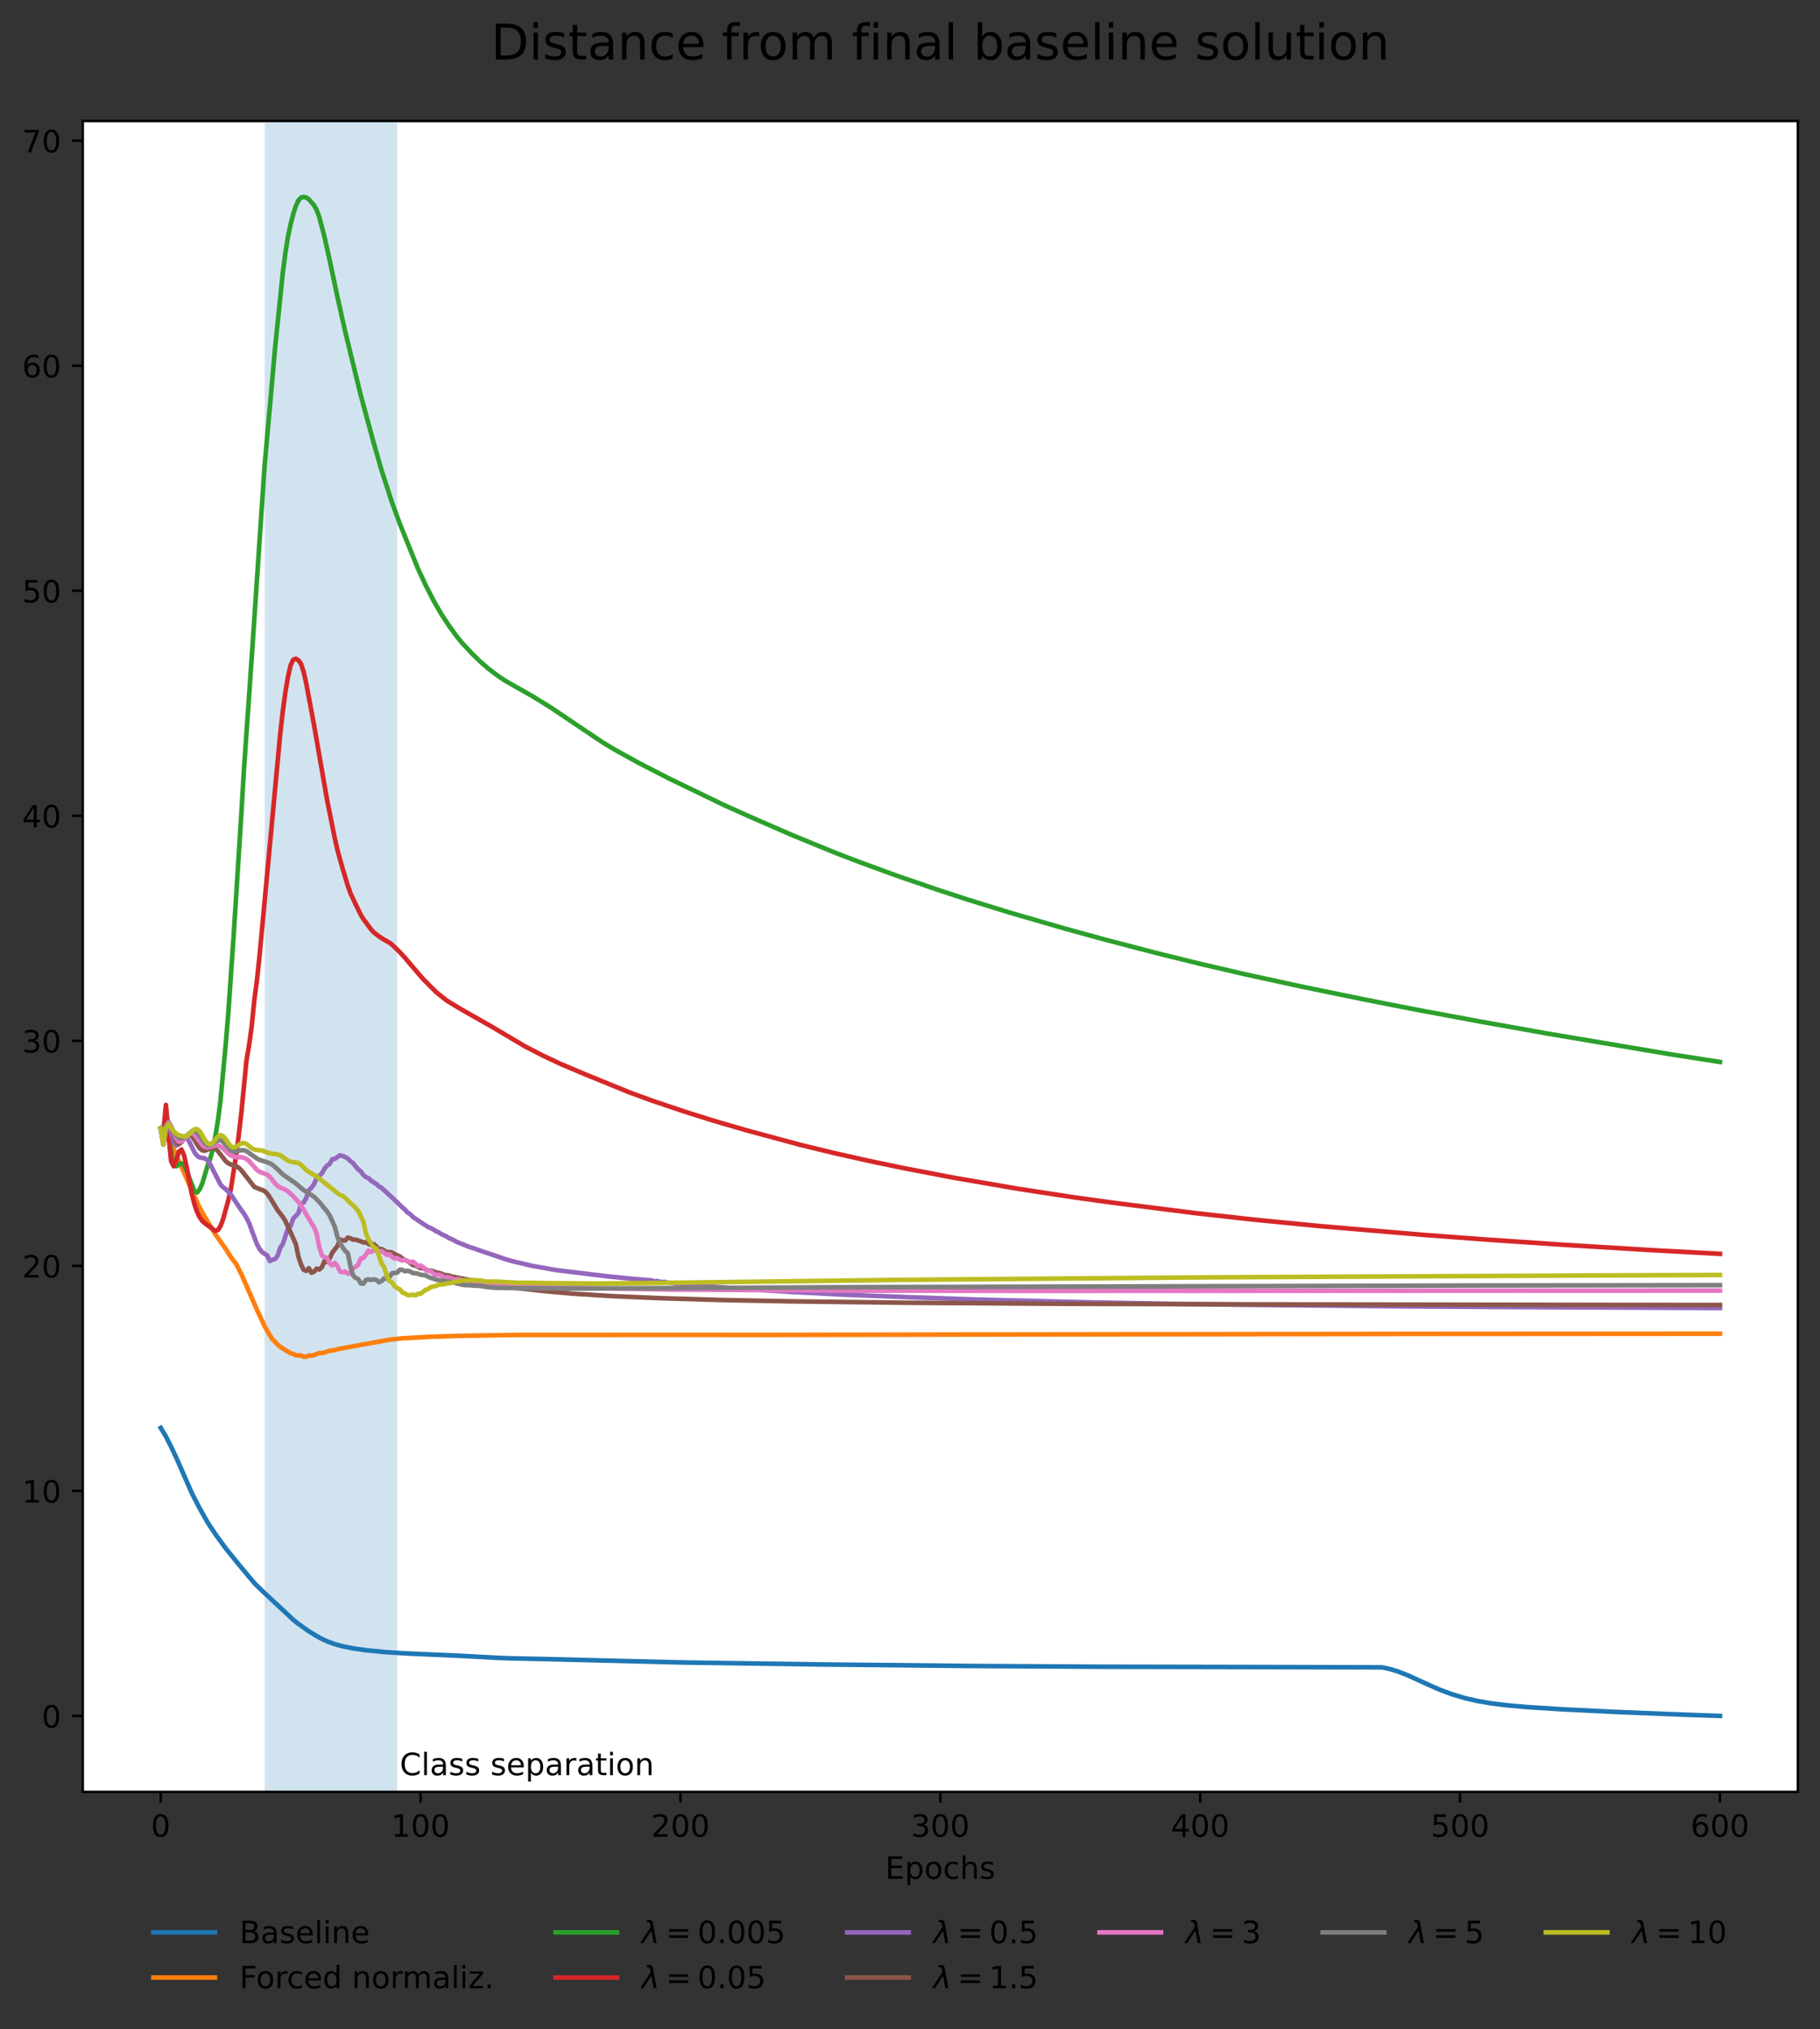 <?xml version="1.0" encoding="utf-8" standalone="no"?>
<!DOCTYPE svg PUBLIC "-//W3C//DTD SVG 1.1//EN"
  "http://www.w3.org/Graphics/SVG/1.1/DTD/svg11.dtd">
<!-- Created with matplotlib (https://matplotlib.org/) -->
<svg height="660.13pt" version="1.1" viewBox="0 0 592.125 660.13" width="592.125pt" xmlns="http://www.w3.org/2000/svg" xmlns:xlink="http://www.w3.org/1999/xlink">
 <rect x="0" y="0" width="592.125" height="660.13" fill="#333333" stroke="none"/>
 <defs>
  <style type="text/css">*{stroke-linecap:butt;stroke-linejoin:round;}</style>
 </defs>
 <g id="figure_1">
  <g id="patch_1">
   <path d="M 0 660.13 
L 592.125 660.13 
L 592.125 0 
L 0 0 
z
" style="fill:none;"/>
  </g>
  <g id="axes_1">
   <g id="patch_2">
    <path d="M 26.925 582.957 
L 584.925 582.957 
L 584.925 39.358 
L 26.925 39.358 
z
" style="fill:#ffffff;"/>
   </g>
   <g id="patch_3">
    <path clip-path="url(#pfded35cd4b)" d="M 86.107 582.957 
L 129.225 582.957 
L 129.225 39.358 
L 86.107 39.358 
z
" style="fill:#1f77b4;opacity:0.2;"/>
   </g>
   <g id="matplotlib.axis_1">
    <g id="xtick_1">
     <g id="line2d_1">
      <defs>
       <path d="M 0 0 
L 0 3.5 
" id="m7db6ad11e4" style="stroke:#000000;stroke-width:0.8;"/>
      </defs>
      <g>
       <use style="stroke:#000000;stroke-width:0.8;" x="52.289" xlink:href="#m7db6ad11e4" y="582.957"/>
      </g>
     </g>
     <g id="text_1">
      <!-- 0 -->
      <g transform="translate(49.107 597.556)scale(0.1 -0.1)">
       <defs>
        <path d="M 31.781 66.406 
Q 24.172 66.406 20.328 58.906 
Q 16.5 51.422 16.5 36.375 
Q 16.5 21.391 20.328 13.891 
Q 24.172 6.391 31.781 6.391 
Q 39.453 6.391 43.281 13.891 
Q 47.125 21.391 47.125 36.375 
Q 47.125 51.422 43.281 58.906 
Q 39.453 66.406 31.781 66.406 
z
M 31.781 74.219 
Q 44.047 74.219 50.516 64.516 
Q 56.984 54.828 56.984 36.375 
Q 56.984 17.969 50.516 8.266 
Q 44.047 -1.422 31.781 -1.422 
Q 19.531 -1.422 13.062 8.266 
Q 6.594 17.969 6.594 36.375 
Q 6.594 54.828 13.062 64.516 
Q 19.531 74.219 31.781 74.219 
z
" id="DejaVuSans-48"/>
       </defs>
       <use xlink:href="#DejaVuSans-48"/>
      </g>
     </g>
    </g>
    <g id="xtick_2">
     <g id="line2d_2">
      <g>
       <use style="stroke:#000000;stroke-width:0.8;" x="136.834" xlink:href="#m7db6ad11e4" y="582.957"/>
      </g>
     </g>
     <g id="text_2">
      <!-- 100 -->
      <g transform="translate(127.29 597.556)scale(0.1 -0.1)">
       <defs>
        <path d="M 12.406 8.297 
L 28.516 8.297 
L 28.516 63.922 
L 10.984 60.406 
L 10.984 69.391 
L 28.422 72.906 
L 38.281 72.906 
L 38.281 8.297 
L 54.391 8.297 
L 54.391 0 
L 12.406 0 
z
" id="DejaVuSans-49"/>
       </defs>
       <use xlink:href="#DejaVuSans-49"/>
       <use x="63.623" xlink:href="#DejaVuSans-48"/>
       <use x="127.246" xlink:href="#DejaVuSans-48"/>
      </g>
     </g>
    </g>
    <g id="xtick_3">
     <g id="line2d_3">
      <g>
       <use style="stroke:#000000;stroke-width:0.8;" x="221.38" xlink:href="#m7db6ad11e4" y="582.957"/>
      </g>
     </g>
     <g id="text_3">
      <!-- 200 -->
      <g transform="translate(211.836 597.556)scale(0.1 -0.1)">
       <defs>
        <path d="M 19.188 8.297 
L 53.609 8.297 
L 53.609 0 
L 7.328 0 
L 7.328 8.297 
Q 12.938 14.109 22.625 23.891 
Q 32.328 33.688 34.812 36.531 
Q 39.547 41.844 41.422 45.531 
Q 43.312 49.219 43.312 52.781 
Q 43.312 58.594 39.234 62.25 
Q 35.156 65.922 28.609 65.922 
Q 23.969 65.922 18.812 64.312 
Q 13.672 62.703 7.812 59.422 
L 7.812 69.391 
Q 13.766 71.781 18.938 73 
Q 24.125 74.219 28.422 74.219 
Q 39.75 74.219 46.484 68.547 
Q 53.219 62.891 53.219 53.422 
Q 53.219 48.922 51.531 44.891 
Q 49.859 40.875 45.406 35.406 
Q 44.188 33.984 37.641 27.219 
Q 31.109 20.453 19.188 8.297 
z
" id="DejaVuSans-50"/>
       </defs>
       <use xlink:href="#DejaVuSans-50"/>
       <use x="63.623" xlink:href="#DejaVuSans-48"/>
       <use x="127.246" xlink:href="#DejaVuSans-48"/>
      </g>
     </g>
    </g>
    <g id="xtick_4">
     <g id="line2d_4">
      <g>
       <use style="stroke:#000000;stroke-width:0.8;" x="305.925" xlink:href="#m7db6ad11e4" y="582.957"/>
      </g>
     </g>
     <g id="text_4">
      <!-- 300 -->
      <g transform="translate(296.381 597.556)scale(0.1 -0.1)">
       <defs>
        <path d="M 40.578 39.312 
Q 47.656 37.797 51.625 33 
Q 55.609 28.219 55.609 21.188 
Q 55.609 10.406 48.188 4.484 
Q 40.766 -1.422 27.094 -1.422 
Q 22.516 -1.422 17.656 -0.516 
Q 12.797 0.391 7.625 2.203 
L 7.625 11.719 
Q 11.719 9.328 16.594 8.109 
Q 21.484 6.891 26.812 6.891 
Q 36.078 6.891 40.938 10.547 
Q 45.797 14.203 45.797 21.188 
Q 45.797 27.641 41.281 31.266 
Q 36.766 34.906 28.719 34.906 
L 20.219 34.906 
L 20.219 43.016 
L 29.109 43.016 
Q 36.375 43.016 40.234 45.922 
Q 44.094 48.828 44.094 54.297 
Q 44.094 59.906 40.109 62.906 
Q 36.141 65.922 28.719 65.922 
Q 24.656 65.922 20.016 65.031 
Q 15.375 64.156 9.812 62.312 
L 9.812 71.094 
Q 15.438 72.656 20.344 73.438 
Q 25.25 74.219 29.594 74.219 
Q 40.828 74.219 47.359 69.109 
Q 53.906 64.016 53.906 55.328 
Q 53.906 49.266 50.438 45.094 
Q 46.969 40.922 40.578 39.312 
z
" id="DejaVuSans-51"/>
       </defs>
       <use xlink:href="#DejaVuSans-51"/>
       <use x="63.623" xlink:href="#DejaVuSans-48"/>
       <use x="127.246" xlink:href="#DejaVuSans-48"/>
      </g>
     </g>
    </g>
    <g id="xtick_5">
     <g id="line2d_5">
      <g>
       <use style="stroke:#000000;stroke-width:0.8;" x="390.47" xlink:href="#m7db6ad11e4" y="582.957"/>
      </g>
     </g>
     <g id="text_5">
      <!-- 400 -->
      <g transform="translate(380.927 597.556)scale(0.1 -0.1)">
       <defs>
        <path d="M 37.797 64.312 
L 12.891 25.391 
L 37.797 25.391 
z
M 35.203 72.906 
L 47.609 72.906 
L 47.609 25.391 
L 58.016 25.391 
L 58.016 17.188 
L 47.609 17.188 
L 47.609 0 
L 37.797 0 
L 37.797 17.188 
L 4.891 17.188 
L 4.891 26.703 
z
" id="DejaVuSans-52"/>
       </defs>
       <use xlink:href="#DejaVuSans-52"/>
       <use x="63.623" xlink:href="#DejaVuSans-48"/>
       <use x="127.246" xlink:href="#DejaVuSans-48"/>
      </g>
     </g>
    </g>
    <g id="xtick_6">
     <g id="line2d_6">
      <g>
       <use style="stroke:#000000;stroke-width:0.8;" x="475.016" xlink:href="#m7db6ad11e4" y="582.957"/>
      </g>
     </g>
     <g id="text_6">
      <!-- 500 -->
      <g transform="translate(465.472 597.556)scale(0.1 -0.1)">
       <defs>
        <path d="M 10.797 72.906 
L 49.516 72.906 
L 49.516 64.594 
L 19.828 64.594 
L 19.828 46.734 
Q 21.969 47.469 24.109 47.828 
Q 26.266 48.188 28.422 48.188 
Q 40.625 48.188 47.75 41.5 
Q 54.891 34.812 54.891 23.391 
Q 54.891 11.625 47.562 5.094 
Q 40.234 -1.422 26.906 -1.422 
Q 22.312 -1.422 17.547 -0.641 
Q 12.797 0.141 7.719 1.703 
L 7.719 11.625 
Q 12.109 9.234 16.797 8.062 
Q 21.484 6.891 26.703 6.891 
Q 35.156 6.891 40.078 11.328 
Q 45.016 15.766 45.016 23.391 
Q 45.016 31 40.078 35.438 
Q 35.156 39.891 26.703 39.891 
Q 22.75 39.891 18.812 39.016 
Q 14.891 38.141 10.797 36.281 
z
" id="DejaVuSans-53"/>
       </defs>
       <use xlink:href="#DejaVuSans-53"/>
       <use x="63.623" xlink:href="#DejaVuSans-48"/>
       <use x="127.246" xlink:href="#DejaVuSans-48"/>
      </g>
     </g>
    </g>
    <g id="xtick_7">
     <g id="line2d_7">
      <g>
       <use style="stroke:#000000;stroke-width:0.8;" x="559.561" xlink:href="#m7db6ad11e4" y="582.957"/>
      </g>
     </g>
     <g id="text_7">
      <!-- 600 -->
      <g transform="translate(550.018 597.556)scale(0.1 -0.1)">
       <defs>
        <path d="M 33.016 40.375 
Q 26.375 40.375 22.484 35.828 
Q 18.609 31.297 18.609 23.391 
Q 18.609 15.531 22.484 10.953 
Q 26.375 6.391 33.016 6.391 
Q 39.656 6.391 43.531 10.953 
Q 47.406 15.531 47.406 23.391 
Q 47.406 31.297 43.531 35.828 
Q 39.656 40.375 33.016 40.375 
z
M 52.594 71.297 
L 52.594 62.312 
Q 48.875 64.062 45.094 64.984 
Q 41.312 65.922 37.594 65.922 
Q 27.828 65.922 22.672 59.328 
Q 17.531 52.734 16.797 39.406 
Q 19.672 43.656 24.016 45.922 
Q 28.375 48.188 33.594 48.188 
Q 44.578 48.188 50.953 41.516 
Q 57.328 34.859 57.328 23.391 
Q 57.328 12.156 50.688 5.359 
Q 44.047 -1.422 33.016 -1.422 
Q 20.359 -1.422 13.672 8.266 
Q 6.984 17.969 6.984 36.375 
Q 6.984 53.656 15.188 63.938 
Q 23.391 74.219 37.203 74.219 
Q 40.922 74.219 44.703 73.484 
Q 48.484 72.75 52.594 71.297 
z
" id="DejaVuSans-54"/>
       </defs>
       <use xlink:href="#DejaVuSans-54"/>
       <use x="63.623" xlink:href="#DejaVuSans-48"/>
       <use x="127.246" xlink:href="#DejaVuSans-48"/>
      </g>
     </g>
    </g>
    <g id="text_8">
     <!-- Epochs -->
     <g transform="translate(288.009 611.234)scale(0.1 -0.1)">
      <defs>
       <path d="M 9.812 72.906 
L 55.906 72.906 
L 55.906 64.594 
L 19.672 64.594 
L 19.672 43.016 
L 54.391 43.016 
L 54.391 34.719 
L 19.672 34.719 
L 19.672 8.297 
L 56.781 8.297 
L 56.781 0 
L 9.812 0 
z
" id="DejaVuSans-69"/>
       <path d="M 18.109 8.203 
L 18.109 -20.797 
L 9.078 -20.797 
L 9.078 54.688 
L 18.109 54.688 
L 18.109 46.391 
Q 20.953 51.266 25.266 53.625 
Q 29.594 56 35.594 56 
Q 45.562 56 51.781 48.094 
Q 58.016 40.188 58.016 27.297 
Q 58.016 14.406 51.781 6.484 
Q 45.562 -1.422 35.594 -1.422 
Q 29.594 -1.422 25.266 0.953 
Q 20.953 3.328 18.109 8.203 
z
M 48.688 27.297 
Q 48.688 37.203 44.609 42.844 
Q 40.531 48.484 33.406 48.484 
Q 26.266 48.484 22.188 42.844 
Q 18.109 37.203 18.109 27.297 
Q 18.109 17.391 22.188 11.75 
Q 26.266 6.109 33.406 6.109 
Q 40.531 6.109 44.609 11.75 
Q 48.688 17.391 48.688 27.297 
z
" id="DejaVuSans-112"/>
       <path d="M 30.609 48.391 
Q 23.391 48.391 19.188 42.75 
Q 14.984 37.109 14.984 27.297 
Q 14.984 17.484 19.156 11.844 
Q 23.344 6.203 30.609 6.203 
Q 37.797 6.203 41.984 11.859 
Q 46.188 17.531 46.188 27.297 
Q 46.188 37.016 41.984 42.703 
Q 37.797 48.391 30.609 48.391 
z
M 30.609 56 
Q 42.328 56 49.016 48.375 
Q 55.719 40.766 55.719 27.297 
Q 55.719 13.875 49.016 6.219 
Q 42.328 -1.422 30.609 -1.422 
Q 18.844 -1.422 12.172 6.219 
Q 5.516 13.875 5.516 27.297 
Q 5.516 40.766 12.172 48.375 
Q 18.844 56 30.609 56 
z
" id="DejaVuSans-111"/>
       <path d="M 48.781 52.594 
L 48.781 44.188 
Q 44.969 46.297 41.141 47.344 
Q 37.312 48.391 33.406 48.391 
Q 24.656 48.391 19.812 42.844 
Q 14.984 37.312 14.984 27.297 
Q 14.984 17.281 19.812 11.734 
Q 24.656 6.203 33.406 6.203 
Q 37.312 6.203 41.141 7.25 
Q 44.969 8.297 48.781 10.406 
L 48.781 2.094 
Q 45.016 0.344 40.984 -0.531 
Q 36.969 -1.422 32.422 -1.422 
Q 20.062 -1.422 12.781 6.344 
Q 5.516 14.109 5.516 27.297 
Q 5.516 40.672 12.859 48.328 
Q 20.219 56 33.016 56 
Q 37.156 56 41.109 55.141 
Q 45.062 54.297 48.781 52.594 
z
" id="DejaVuSans-99"/>
       <path d="M 54.891 33.016 
L 54.891 0 
L 45.906 0 
L 45.906 32.719 
Q 45.906 40.484 42.875 44.328 
Q 39.844 48.188 33.797 48.188 
Q 26.516 48.188 22.312 43.547 
Q 18.109 38.922 18.109 30.906 
L 18.109 0 
L 9.078 0 
L 9.078 75.984 
L 18.109 75.984 
L 18.109 46.188 
Q 21.344 51.125 25.703 53.562 
Q 30.078 56 35.797 56 
Q 45.219 56 50.047 50.172 
Q 54.891 44.344 54.891 33.016 
z
" id="DejaVuSans-104"/>
       <path d="M 44.281 53.078 
L 44.281 44.578 
Q 40.484 46.531 36.375 47.5 
Q 32.281 48.484 27.875 48.484 
Q 21.188 48.484 17.844 46.438 
Q 14.5 44.391 14.5 40.281 
Q 14.5 37.156 16.891 35.375 
Q 19.281 33.594 26.516 31.984 
L 29.594 31.297 
Q 39.156 29.25 43.188 25.516 
Q 47.219 21.781 47.219 15.094 
Q 47.219 7.469 41.188 3.016 
Q 35.156 -1.422 24.609 -1.422 
Q 20.219 -1.422 15.453 -0.562 
Q 10.688 0.297 5.422 2 
L 5.422 11.281 
Q 10.406 8.688 15.234 7.391 
Q 20.062 6.109 24.812 6.109 
Q 31.156 6.109 34.562 8.281 
Q 37.984 10.453 37.984 14.406 
Q 37.984 18.062 35.516 20.016 
Q 33.062 21.969 24.703 23.781 
L 21.578 24.516 
Q 13.234 26.266 9.516 29.906 
Q 5.812 33.547 5.812 39.891 
Q 5.812 47.609 11.281 51.797 
Q 16.75 56 26.812 56 
Q 31.781 56 36.172 55.266 
Q 40.578 54.547 44.281 53.078 
z
" id="DejaVuSans-115"/>
      </defs>
      <use xlink:href="#DejaVuSans-69"/>
      <use x="63.184" xlink:href="#DejaVuSans-112"/>
      <use x="126.66" xlink:href="#DejaVuSans-111"/>
      <use x="187.842" xlink:href="#DejaVuSans-99"/>
      <use x="242.822" xlink:href="#DejaVuSans-104"/>
      <use x="306.201" xlink:href="#DejaVuSans-115"/>
     </g>
    </g>
   </g>
   <g id="matplotlib.axis_2">
    <g id="ytick_1">
     <g id="line2d_8">
      <defs>
       <path d="M 0 0 
L -3.5 0 
" id="mf7b0548a69" style="stroke:#000000;stroke-width:0.8;"/>
      </defs>
      <g>
       <use style="stroke:#000000;stroke-width:0.8;" x="26.925" xlink:href="#mf7b0548a69" y="558.248"/>
      </g>
     </g>
     <g id="text_9">
      <!-- 0 -->
      <g transform="translate(13.562 562.048)scale(0.1 -0.1)">
       <use xlink:href="#DejaVuSans-48"/>
      </g>
     </g>
    </g>
    <g id="ytick_2">
     <g id="line2d_9">
      <g>
       <use style="stroke:#000000;stroke-width:0.8;" x="26.925" xlink:href="#mf7b0548a69" y="485.036"/>
      </g>
     </g>
     <g id="text_10">
      <!-- 10 -->
      <g transform="translate(7.2 488.835)scale(0.1 -0.1)">
       <use xlink:href="#DejaVuSans-49"/>
       <use x="63.623" xlink:href="#DejaVuSans-48"/>
      </g>
     </g>
    </g>
    <g id="ytick_3">
     <g id="line2d_10">
      <g>
       <use style="stroke:#000000;stroke-width:0.8;" x="26.925" xlink:href="#mf7b0548a69" y="411.823"/>
      </g>
     </g>
     <g id="text_11">
      <!-- 20 -->
      <g transform="translate(7.2 415.622)scale(0.1 -0.1)">
       <use xlink:href="#DejaVuSans-50"/>
       <use x="63.623" xlink:href="#DejaVuSans-48"/>
      </g>
     </g>
    </g>
    <g id="ytick_4">
     <g id="line2d_11">
      <g>
       <use style="stroke:#000000;stroke-width:0.8;" x="26.925" xlink:href="#mf7b0548a69" y="338.61"/>
      </g>
     </g>
     <g id="text_12">
      <!-- 30 -->
      <g transform="translate(7.2 342.409)scale(0.1 -0.1)">
       <use xlink:href="#DejaVuSans-51"/>
       <use x="63.623" xlink:href="#DejaVuSans-48"/>
      </g>
     </g>
    </g>
    <g id="ytick_5">
     <g id="line2d_12">
      <g>
       <use style="stroke:#000000;stroke-width:0.8;" x="26.925" xlink:href="#mf7b0548a69" y="265.397"/>
      </g>
     </g>
     <g id="text_13">
      <!-- 40 -->
      <g transform="translate(7.2 269.196)scale(0.1 -0.1)">
       <use xlink:href="#DejaVuSans-52"/>
       <use x="63.623" xlink:href="#DejaVuSans-48"/>
      </g>
     </g>
    </g>
    <g id="ytick_6">
     <g id="line2d_13">
      <g>
       <use style="stroke:#000000;stroke-width:0.8;" x="26.925" xlink:href="#mf7b0548a69" y="192.184"/>
      </g>
     </g>
     <g id="text_14">
      <!-- 50 -->
      <g transform="translate(7.2 195.984)scale(0.1 -0.1)">
       <use xlink:href="#DejaVuSans-53"/>
       <use x="63.623" xlink:href="#DejaVuSans-48"/>
      </g>
     </g>
    </g>
    <g id="ytick_7">
     <g id="line2d_14">
      <g>
       <use style="stroke:#000000;stroke-width:0.8;" x="26.925" xlink:href="#mf7b0548a69" y="118.972"/>
      </g>
     </g>
     <g id="text_15">
      <!-- 60 -->
      <g transform="translate(7.2 122.771)scale(0.1 -0.1)">
       <use xlink:href="#DejaVuSans-54"/>
       <use x="63.623" xlink:href="#DejaVuSans-48"/>
      </g>
     </g>
    </g>
    <g id="ytick_8">
     <g id="line2d_15">
      <g>
       <use style="stroke:#000000;stroke-width:0.8;" x="26.925" xlink:href="#mf7b0548a69" y="45.759"/>
      </g>
     </g>
     <g id="text_16">
      <!-- 70 -->
      <g transform="translate(7.2 49.558)scale(0.1 -0.1)">
       <defs>
        <path d="M 8.203 72.906 
L 55.078 72.906 
L 55.078 68.703 
L 28.609 0 
L 18.312 0 
L 43.219 64.594 
L 8.203 64.594 
z
" id="DejaVuSans-55"/>
       </defs>
       <use xlink:href="#DejaVuSans-55"/>
       <use x="63.623" xlink:href="#DejaVuSans-48"/>
      </g>
     </g>
    </g>
   </g>
   <g id="line2d_16">
    <path clip-path="url(#pfded35cd4b)" d="M 52.289 464.53 
L 53.98 467.328 
L 55.67 470.688 
L 57.361 474.258 
L 62.434 485.815 
L 64.97 490.735 
L 67.507 495.23 
L 70.043 499.066 
L 73.425 503.712 
L 77.652 508.932 
L 82.725 515.01 
L 85.261 517.518 
L 92.87 524.58 
L 95.407 526.98 
L 97.098 528.318 
L 100.48 530.708 
L 103.861 532.753 
L 106.398 533.961 
L 108.934 534.894 
L 111.47 535.597 
L 114.852 536.267 
L 119.08 536.873 
L 124.998 537.457 
L 131.761 537.899 
L 149.516 538.678 
L 162.198 539.364 
L 166.425 539.516 
L 177.416 539.751 
L 222.225 540.861 
L 267.034 541.5 
L 315.225 541.993 
L 358.343 542.244 
L 407.38 542.338 
L 449.652 542.442 
L 452.189 542.985 
L 454.725 543.755 
L 458.107 545.073 
L 463.18 547.398 
L 468.252 549.656 
L 472.48 551.227 
L 476.707 552.48 
L 480.934 553.434 
L 485.161 554.149 
L 490.234 554.784 
L 496.998 555.381 
L 507.989 556.083 
L 526.589 556.994 
L 549.416 557.901 
L 559.561 558.248 
L 559.561 558.248 
" style="fill:none;stroke:#1f77b4;stroke-linecap:square;stroke-width:1.5;"/>
   </g>
   <g id="line2d_17">
    <path clip-path="url(#pfded35cd4b)" d="M 52.289 367.104 
L 53.98 369.048 
L 56.516 373.865 
L 58.207 377.751 
L 62.434 387.329 
L 64.125 391.117 
L 64.97 392.99 
L 66.661 395.932 
L 69.198 400.152 
L 70.043 401.538 
L 73.425 406.311 
L 75.116 408.987 
L 76.807 411.18 
L 78.498 414.468 
L 81.88 422.172 
L 83.57 426.06 
L 85.261 429.62 
L 86.107 431.495 
L 87.798 434.407 
L 88.643 435.695 
L 90.334 437.421 
L 91.18 438.188 
L 94.561 440.251 
L 95.407 440.471 
L 96.252 440.934 
L 97.943 440.977 
L 98.789 441.391 
L 99.634 441.38 
L 100.48 440.986 
L 101.325 441.054 
L 102.17 440.85 
L 103.861 440.166 
L 104.707 440.208 
L 105.552 440.016 
L 107.243 439.442 
L 108.934 439.24 
L 109.78 438.963 
L 111.47 438.623 
L 114.007 438.157 
L 126.689 435.856 
L 130.916 435.376 
L 132.607 435.316 
L 140.216 434.889 
L 145.289 434.74 
L 150.361 434.578 
L 168.961 434.3 
L 221.38 434.28 
L 249.28 434.296 
L 322.834 434.159 
L 461.489 433.962 
L 559.561 433.899 
L 559.561 433.899 
" style="fill:none;stroke:#ff7f0e;stroke-linecap:square;stroke-width:1.5;"/>
   </g>
   <g id="line2d_18">
    <path clip-path="url(#pfded35cd4b)" d="M 52.289 367.104 
L 53.134 368.51 
L 53.98 360.611 
L 55.67 375.09 
L 56.516 378.598 
L 57.361 379.407 
L 58.207 378.848 
L 59.052 378.463 
L 59.898 379.165 
L 60.743 381.021 
L 63.28 387.572 
L 64.125 387.95 
L 64.97 386.919 
L 65.816 385.018 
L 67.507 379.34 
L 68.352 377.049 
L 69.198 374.053 
L 70.043 369.771 
L 70.889 364.645 
L 71.734 358.069 
L 73.425 339.989 
L 74.27 329.665 
L 75.961 305.207 
L 78.498 265.139 
L 79.343 250.747 
L 81.88 214.134 
L 86.107 151.242 
L 87.798 132.335 
L 89.489 113.231 
L 92.025 88.565 
L 92.87 82.106 
L 93.716 76.909 
L 94.561 72.893 
L 95.407 69.64 
L 96.252 67.013 
L 97.098 65.205 
L 97.943 64.265 
L 98.789 64.067 
L 99.634 64.25 
L 100.48 64.828 
L 102.17 66.784 
L 103.016 68.313 
L 103.861 70.579 
L 105.552 77.005 
L 107.243 84.58 
L 109.78 96.562 
L 112.316 107.922 
L 117.389 128.683 
L 121.616 144.212 
L 124.152 153.064 
L 127.534 163.453 
L 130.07 170.381 
L 135.989 185.02 
L 138.525 190.466 
L 141.061 195.394 
L 143.598 199.827 
L 146.134 203.64 
L 148.67 207.126 
L 150.361 209.208 
L 153.743 212.807 
L 156.28 215.273 
L 158.816 217.47 
L 162.198 220.043 
L 164.734 221.688 
L 173.189 226.469 
L 179.107 230.129 
L 196.016 241.494 
L 200.243 244.028 
L 207.852 248.227 
L 217.998 253.433 
L 235.752 262.009 
L 244.207 265.8 
L 257.734 271.691 
L 272.107 277.581 
L 279.716 280.491 
L 291.552 284.821 
L 305.08 289.481 
L 315.225 292.791 
L 328.752 296.967 
L 346.507 302.115 
L 359.189 305.6 
L 376.098 310.02 
L 390.47 313.565 
L 404.843 316.913 
L 423.443 320.959 
L 443.734 325.139 
L 460.643 328.446 
L 481.78 332.385 
L 503.761 336.302 
L 544.343 343.135 
L 559.561 345.487 
L 559.561 345.487 
" style="fill:none;stroke:#2ca02c;stroke-linecap:square;stroke-width:1.5;"/>
   </g>
   <g id="line2d_19">
    <path clip-path="url(#pfded35cd4b)" d="M 52.289 367.104 
L 53.134 368.976 
L 53.98 359.472 
L 54.825 369.377 
L 55.67 377.79 
L 56.516 379.423 
L 57.361 377.423 
L 58.207 374.665 
L 59.052 373.956 
L 59.898 375.954 
L 60.743 379.73 
L 62.434 388.585 
L 63.28 391.824 
L 64.125 394.296 
L 64.97 396.008 
L 65.816 397.219 
L 66.661 397.966 
L 70.043 400.449 
L 70.889 400.191 
L 71.734 398.868 
L 72.58 396.657 
L 74.27 390.504 
L 75.116 386.783 
L 76.807 375.886 
L 77.652 369.538 
L 78.498 362.248 
L 80.189 345.033 
L 81.034 340.034 
L 81.88 333.995 
L 82.725 325.472 
L 83.57 319.111 
L 84.416 311.199 
L 91.18 238.629 
L 92.025 231.265 
L 92.87 225.022 
L 93.716 220.096 
L 94.561 216.406 
L 95.407 214.622 
L 96.252 214.304 
L 97.098 214.806 
L 97.943 216.022 
L 98.789 218.548 
L 99.634 222.354 
L 102.17 235.877 
L 106.398 260.176 
L 108.934 272.781 
L 109.78 276.532 
L 111.47 282.596 
L 113.161 288.146 
L 114.007 290.553 
L 115.698 294.185 
L 117.389 297.617 
L 118.234 299.017 
L 120.77 302.429 
L 121.616 303.341 
L 123.307 304.644 
L 124.998 305.739 
L 126.689 306.672 
L 127.534 307.31 
L 130.07 309.76 
L 131.761 311.6 
L 135.989 316.591 
L 137.68 318.525 
L 141.907 322.782 
L 145.289 325.484 
L 149.516 328.062 
L 160.507 334.31 
L 170.652 340.336 
L 176.57 343.396 
L 182.489 346.179 
L 190.098 349.394 
L 204.47 355.264 
L 212.08 358.057 
L 223.07 361.756 
L 232.37 364.676 
L 242.516 367.628 
L 260.27 372.435 
L 271.261 375.094 
L 282.252 377.575 
L 294.089 380.046 
L 310.152 383.128 
L 331.289 386.761 
L 349.889 389.605 
L 363.416 391.458 
L 388.78 394.656 
L 408.225 396.816 
L 429.361 398.887 
L 463.18 401.75 
L 483.47 403.265 
L 508.834 404.987 
L 537.58 406.725 
L 559.561 407.922 
L 559.561 407.922 
" style="fill:none;stroke:#d62728;stroke-linecap:square;stroke-width:1.5;"/>
   </g>
   <g id="line2d_20">
    <path clip-path="url(#pfded35cd4b)" d="M 52.289 367.104 
L 53.134 370.925 
L 53.98 366.016 
L 54.825 366.283 
L 55.67 368.623 
L 56.516 371.374 
L 57.361 372.694 
L 58.207 372.202 
L 59.052 370.847 
L 59.898 369.912 
L 60.743 370.184 
L 61.589 371.448 
L 63.28 374.88 
L 64.125 376.032 
L 64.97 376.553 
L 66.661 376.855 
L 67.507 377.484 
L 68.352 378.724 
L 71.734 385.356 
L 72.58 386.266 
L 73.425 386.841 
L 75.116 388.624 
L 76.807 391.165 
L 78.498 393.68 
L 79.343 394.793 
L 80.189 396.204 
L 81.034 397.896 
L 82.725 402.472 
L 83.57 404.683 
L 84.416 406.287 
L 85.261 407.361 
L 86.952 408.462 
L 87.798 410.27 
L 88.643 409.827 
L 89.489 409.615 
L 90.334 408.519 
L 91.18 405.907 
L 92.025 404.727 
L 93.716 399.546 
L 94.561 398.882 
L 95.407 396.406 
L 97.098 394.692 
L 97.943 391.645 
L 98.789 391.242 
L 99.634 389.744 
L 100.48 387.194 
L 101.325 386.426 
L 102.17 385.28 
L 103.016 383.245 
L 104.707 381.803 
L 105.552 380.264 
L 106.398 379.225 
L 107.243 378.693 
L 108.089 377.181 
L 108.934 377.007 
L 110.625 375.863 
L 111.47 376.068 
L 112.316 376.405 
L 113.161 376.903 
L 114.007 377.756 
L 114.852 378.406 
L 116.543 380.474 
L 117.389 381.074 
L 118.234 382.29 
L 119.08 382.965 
L 119.925 383.316 
L 120.77 384.144 
L 122.461 385.222 
L 123.307 385.987 
L 124.152 386.456 
L 127.534 389.579 
L 130.916 392.806 
L 131.761 393.547 
L 132.607 394.478 
L 133.452 394.983 
L 134.298 395.892 
L 137.68 398.17 
L 139.37 399.237 
L 140.216 399.546 
L 141.907 400.571 
L 142.752 400.928 
L 143.598 401.484 
L 145.289 402.281 
L 146.134 402.838 
L 146.98 403.136 
L 148.67 404.062 
L 152.898 405.756 
L 153.743 405.984 
L 155.434 406.597 
L 164.734 409.747 
L 167.27 410.453 
L 173.189 411.827 
L 180.798 413.189 
L 197.707 415.243 
L 206.161 416.088 
L 212.08 416.563 
L 212.925 416.898 
L 213.77 416.742 
L 214.616 416.99 
L 215.461 417.097 
L 216.307 417.032 
L 217.152 417.309 
L 218.843 417.366 
L 219.689 417.581 
L 220.534 417.526 
L 222.225 417.819 
L 223.07 417.774 
L 223.916 417.964 
L 228.143 418.237 
L 228.989 418.375 
L 230.68 418.458 
L 233.216 418.678 
L 239.134 419.141 
L 245.052 419.52 
L 250.97 419.906 
L 254.352 420.104 
L 257.734 420.324 
L 268.725 420.883 
L 274.643 421.198 
L 294.934 421.996 
L 318.607 422.81 
L 356.652 423.75 
L 385.398 424.248 
L 403.998 424.492 
L 456.416 425.006 
L 494.461 425.253 
L 559.561 425.545 
L 559.561 425.545 
" style="fill:none;stroke:#9467bd;stroke-linecap:square;stroke-width:1.5;"/>
   </g>
   <g id="line2d_21">
    <path clip-path="url(#pfded35cd4b)" d="M 52.289 367.104 
L 53.134 371.899 
L 53.98 366.475 
L 54.825 364.962 
L 55.67 366.654 
L 56.516 369.301 
L 57.361 371.438 
L 58.207 372.203 
L 59.052 371.562 
L 59.898 370.47 
L 60.743 369.562 
L 61.589 369.157 
L 62.434 369.658 
L 63.28 370.852 
L 64.125 372.325 
L 64.97 373.574 
L 65.816 374.272 
L 66.661 374.381 
L 67.507 374.067 
L 68.352 373.618 
L 69.198 373.413 
L 70.043 373.689 
L 70.889 374.491 
L 73.425 377.741 
L 74.27 378.453 
L 75.116 378.861 
L 76.807 379.366 
L 77.652 379.874 
L 78.498 380.71 
L 82.725 386.126 
L 84.416 386.85 
L 85.261 387.119 
L 86.107 387.518 
L 86.952 388.341 
L 87.798 389.553 
L 90.334 393.741 
L 92.025 395.9 
L 92.87 397.279 
L 94.561 400.966 
L 96.252 404.778 
L 97.098 408.84 
L 97.943 411.367 
L 98.789 413.108 
L 99.634 413.469 
L 100.48 412.596 
L 101.325 414.05 
L 102.17 413.734 
L 103.016 412.719 
L 103.861 413.017 
L 104.707 412.294 
L 105.552 410.317 
L 106.398 410.58 
L 107.243 409.455 
L 108.089 407.551 
L 109.78 405.361 
L 110.625 403.268 
L 111.47 403.536 
L 112.316 403.568 
L 113.161 402.618 
L 114.007 402.866 
L 114.852 403.286 
L 115.698 403.307 
L 116.543 403.546 
L 118.234 404.204 
L 119.08 404.172 
L 119.925 404.713 
L 120.77 405.026 
L 121.616 404.726 
L 123.307 406.373 
L 124.152 406.354 
L 124.998 406.795 
L 125.843 407.41 
L 126.689 407.312 
L 127.534 407.494 
L 129.225 408.418 
L 130.07 408.735 
L 130.916 409.446 
L 131.761 409.952 
L 132.607 410.262 
L 134.298 411.562 
L 135.143 411.726 
L 136.834 412.562 
L 137.68 412.634 
L 139.37 413.382 
L 140.216 413.402 
L 141.061 413.607 
L 141.907 414.007 
L 142.752 414.119 
L 143.598 414.352 
L 144.443 414.738 
L 146.134 414.976 
L 146.98 415.293 
L 149.516 415.792 
L 163.889 418.548 
L 175.725 419.901 
L 185.87 420.842 
L 199.398 421.68 
L 214.616 422.338 
L 234.907 422.941 
L 256.889 423.364 
L 294.934 423.825 
L 343.125 424.153 
L 406.534 424.353 
L 524.898 424.531 
L 559.561 424.556 
L 559.561 424.556 
" style="fill:none;stroke:#8c564b;stroke-linecap:square;stroke-width:1.5;"/>
   </g>
   <g id="line2d_22">
    <path clip-path="url(#pfded35cd4b)" d="M 52.289 367.104 
L 53.134 372.282 
L 53.98 366.84 
L 54.825 365.114 
L 55.67 366.512 
L 57.361 370.419 
L 58.207 371.462 
L 59.052 371.31 
L 59.898 370.549 
L 61.589 368.803 
L 62.434 368.57 
L 63.28 369.12 
L 65.816 372.47 
L 66.661 373.103 
L 67.507 373.296 
L 68.352 373.142 
L 70.043 372.603 
L 70.889 372.604 
L 71.734 372.955 
L 72.58 373.642 
L 74.27 375.29 
L 75.116 375.912 
L 75.961 376.281 
L 76.807 376.427 
L 78.498 376.469 
L 79.343 376.643 
L 80.189 377.036 
L 81.034 377.749 
L 83.57 380.582 
L 84.416 381.22 
L 86.952 382.154 
L 87.798 382.869 
L 89.489 385.014 
L 90.334 385.837 
L 91.18 386.348 
L 92.87 387.067 
L 93.716 387.592 
L 95.407 389.184 
L 97.098 391.054 
L 97.943 392.218 
L 102.17 399.28 
L 103.016 401.293 
L 103.861 405.625 
L 104.707 408.363 
L 105.552 408.987 
L 106.398 409.217 
L 107.243 411.01 
L 108.089 411.692 
L 108.934 410.854 
L 109.78 411.886 
L 110.625 413.671 
L 111.47 413.949 
L 112.316 413.685 
L 113.161 414.411 
L 114.007 414.07 
L 114.852 412.59 
L 115.698 412.151 
L 116.543 411.399 
L 117.389 409.406 
L 118.234 409.229 
L 119.08 408.15 
L 119.925 406.882 
L 120.77 407.294 
L 121.616 406.822 
L 122.461 406.709 
L 123.307 407.327 
L 124.152 407 
L 124.998 407.546 
L 125.843 408.269 
L 126.689 408.016 
L 127.534 408.885 
L 128.38 409.403 
L 129.225 409.274 
L 130.07 409.822 
L 130.916 410.078 
L 131.761 409.872 
L 133.452 410.718 
L 134.298 410.447 
L 135.143 411.119 
L 135.989 411.943 
L 136.834 411.74 
L 137.68 412.236 
L 138.525 413.239 
L 140.216 413.618 
L 141.061 414.353 
L 141.907 414.774 
L 142.752 414.653 
L 143.598 414.97 
L 144.443 415.542 
L 146.134 415.603 
L 147.825 416.313 
L 148.67 416.205 
L 149.516 416.238 
L 150.361 416.565 
L 151.207 416.755 
L 152.052 416.693 
L 152.898 416.842 
L 153.743 417.186 
L 154.589 417.319 
L 155.434 417.274 
L 156.28 417.417 
L 157.125 417.689 
L 157.97 417.767 
L 158.816 417.726 
L 164.734 418.381 
L 166.425 418.359 
L 168.116 418.559 
L 170.652 418.6 
L 172.343 418.723 
L 174.034 418.722 
L 176.57 418.813 
L 178.261 418.806 
L 180.798 418.848 
L 183.334 418.922 
L 218.843 419.547 
L 276.334 419.877 
L 343.125 419.97 
L 559.561 419.878 
L 559.561 419.878 
" style="fill:none;stroke:#e377c2;stroke-linecap:square;stroke-width:1.5;"/>
   </g>
   <g id="line2d_23">
    <path clip-path="url(#pfded35cd4b)" d="M 52.289 367.104 
L 53.134 372.386 
L 53.98 367.047 
L 54.825 365.488 
L 57.361 369.435 
L 58.207 370.277 
L 59.052 370.323 
L 59.898 370.031 
L 60.743 369.477 
L 62.434 368.006 
L 63.28 367.949 
L 64.125 368.562 
L 64.97 369.608 
L 66.661 371.943 
L 67.507 372.573 
L 68.352 372.588 
L 69.198 372.098 
L 70.043 371.435 
L 70.889 370.959 
L 71.734 370.948 
L 72.58 371.486 
L 75.116 374.281 
L 75.961 374.675 
L 76.807 374.63 
L 78.498 374.192 
L 79.343 374.208 
L 80.189 374.516 
L 81.88 375.713 
L 83.57 376.889 
L 84.416 377.311 
L 87.798 378.436 
L 88.643 378.943 
L 90.334 380.404 
L 92.025 382.095 
L 93.716 383.264 
L 96.252 385.028 
L 97.943 386.49 
L 98.789 387.19 
L 102.17 389.338 
L 103.861 391.04 
L 106.398 394.137 
L 107.243 395.385 
L 108.934 399.086 
L 109.78 402.439 
L 110.625 404.397 
L 111.47 405.82 
L 112.316 406.977 
L 113.161 407.724 
L 114.007 411.969 
L 114.852 414.9 
L 115.698 415.753 
L 116.543 416.097 
L 117.389 417.54 
L 118.234 417.577 
L 119.08 416.388 
L 119.925 416.203 
L 120.77 416.408 
L 121.616 416.206 
L 122.461 416.417 
L 123.307 417.16 
L 124.152 416.777 
L 124.998 415.853 
L 125.843 416.002 
L 126.689 415.542 
L 127.534 414.238 
L 129.225 414.023 
L 130.07 413.081 
L 130.916 413.115 
L 131.761 413.603 
L 132.607 413.41 
L 133.452 413.67 
L 134.298 414.154 
L 135.989 414.354 
L 136.834 414.712 
L 138.525 414.902 
L 139.37 415.439 
L 140.216 415.764 
L 141.061 415.959 
L 141.907 416.321 
L 145.289 416.848 
L 146.98 417.015 
L 148.67 417.564 
L 150.361 417.934 
L 151.207 418.093 
L 152.898 418.117 
L 153.743 418.246 
L 156.28 418.344 
L 157.97 418.635 
L 159.661 418.818 
L 161.352 418.972 
L 179.107 419.184 
L 181.643 419.169 
L 190.098 419.197 
L 282.252 418.742 
L 479.243 418.217 
L 559.561 418.108 
L 559.561 418.108 
" style="fill:none;stroke:#7f7f7f;stroke-linecap:square;stroke-width:1.5;"/>
   </g>
   <g id="line2d_24">
    <path clip-path="url(#pfded35cd4b)" d="M 52.289 367.104 
L 53.134 372.351 
L 53.98 366.967 
L 54.825 365.662 
L 55.67 367.035 
L 56.516 368.015 
L 57.361 368.818 
L 58.207 369.362 
L 59.898 369.727 
L 60.743 369.615 
L 61.589 369.014 
L 62.434 368.096 
L 63.28 367.393 
L 64.125 367.34 
L 64.97 368.022 
L 65.816 369.311 
L 66.661 370.828 
L 67.507 371.962 
L 68.352 372.317 
L 69.198 371.812 
L 70.889 369.763 
L 71.734 369.287 
L 72.58 369.608 
L 73.425 370.637 
L 74.27 371.928 
L 75.116 372.941 
L 75.961 373.322 
L 76.807 373.064 
L 78.498 371.954 
L 79.343 371.844 
L 80.189 372.212 
L 81.88 373.538 
L 82.725 373.978 
L 83.57 374.145 
L 85.261 374.298 
L 86.952 374.918 
L 87.798 375.232 
L 89.489 375.424 
L 90.334 375.532 
L 91.18 375.852 
L 93.716 377.618 
L 94.561 377.919 
L 97.098 378.384 
L 97.943 378.996 
L 99.634 380.64 
L 100.48 381.268 
L 103.016 382.724 
L 107.243 386.116 
L 108.089 386.745 
L 109.78 388.197 
L 110.625 388.709 
L 111.47 389.076 
L 112.316 389.721 
L 114.007 391.424 
L 114.852 392.089 
L 116.543 393.96 
L 118.234 397.443 
L 119.08 401.349 
L 119.925 403.233 
L 121.616 405.831 
L 122.461 406.176 
L 124.152 411.082 
L 124.998 412.292 
L 125.843 415.013 
L 126.689 416.729 
L 127.534 417.152 
L 128.38 418.455 
L 129.225 419.073 
L 130.07 419.454 
L 130.916 420.493 
L 131.761 420.828 
L 132.607 421.325 
L 133.452 421.388 
L 134.298 421.174 
L 135.143 421.441 
L 135.989 420.943 
L 136.834 420.905 
L 138.525 419.577 
L 139.37 419.315 
L 140.216 418.693 
L 141.907 418.33 
L 142.752 417.933 
L 144.443 417.82 
L 145.289 417.534 
L 146.134 417.488 
L 146.98 417.313 
L 147.825 416.996 
L 149.516 416.881 
L 150.361 416.603 
L 151.207 416.539 
L 152.052 416.594 
L 153.743 416.426 
L 155.434 416.571 
L 156.28 416.566 
L 157.97 416.92 
L 162.198 416.968 
L 163.889 417.074 
L 165.58 417.164 
L 167.27 417.273 
L 168.961 417.344 
L 171.498 417.324 
L 176.57 417.428 
L 193.48 417.589 
L 207.852 417.461 
L 293.243 416.382 
L 391.316 415.576 
L 519.825 414.939 
L 559.561 414.792 
L 559.561 414.792 
" style="fill:none;stroke:#bcbd22;stroke-linecap:square;stroke-width:1.5;"/>
   </g>
   <g id="patch_4">
    <path d="M 26.925 582.957 
L 26.925 39.358 
" style="fill:none;stroke:#000000;stroke-linecap:square;stroke-linejoin:miter;stroke-width:0.8;"/>
   </g>
   <g id="patch_5">
    <path d="M 584.925 582.957 
L 584.925 39.358 
" style="fill:none;stroke:#000000;stroke-linecap:square;stroke-linejoin:miter;stroke-width:0.8;"/>
   </g>
   <g id="patch_6">
    <path d="M 26.925 582.957 
L 584.925 582.957 
" style="fill:none;stroke:#000000;stroke-linecap:square;stroke-linejoin:miter;stroke-width:0.8;"/>
   </g>
   <g id="patch_7">
    <path d="M 26.925 39.358 
L 584.925 39.358 
" style="fill:none;stroke:#000000;stroke-linecap:square;stroke-linejoin:miter;stroke-width:0.8;"/>
   </g>
   <g id="text_17">
    <!-- Class separation -->
    <g transform="translate(130.07 577.521)scale(0.1 -0.1)">
     <defs>
      <path d="M 64.406 67.281 
L 64.406 56.891 
Q 59.422 61.531 53.781 63.812 
Q 48.141 66.109 41.797 66.109 
Q 29.297 66.109 22.656 58.469 
Q 16.016 50.828 16.016 36.375 
Q 16.016 21.969 22.656 14.328 
Q 29.297 6.688 41.797 6.688 
Q 48.141 6.688 53.781 8.984 
Q 59.422 11.281 64.406 15.922 
L 64.406 5.609 
Q 59.234 2.094 53.438 0.328 
Q 47.656 -1.422 41.219 -1.422 
Q 24.656 -1.422 15.125 8.703 
Q 5.609 18.844 5.609 36.375 
Q 5.609 53.953 15.125 64.078 
Q 24.656 74.219 41.219 74.219 
Q 47.75 74.219 53.531 72.484 
Q 59.328 70.75 64.406 67.281 
z
" id="DejaVuSans-67"/>
      <path d="M 9.422 75.984 
L 18.406 75.984 
L 18.406 0 
L 9.422 0 
z
" id="DejaVuSans-108"/>
      <path d="M 34.281 27.484 
Q 23.391 27.484 19.188 25 
Q 14.984 22.516 14.984 16.5 
Q 14.984 11.719 18.141 8.906 
Q 21.297 6.109 26.703 6.109 
Q 34.188 6.109 38.703 11.406 
Q 43.219 16.703 43.219 25.484 
L 43.219 27.484 
z
M 52.203 31.203 
L 52.203 0 
L 43.219 0 
L 43.219 8.297 
Q 40.141 3.328 35.547 0.953 
Q 30.953 -1.422 24.312 -1.422 
Q 15.922 -1.422 10.953 3.297 
Q 6 8.016 6 15.922 
Q 6 25.141 12.172 29.828 
Q 18.359 34.516 30.609 34.516 
L 43.219 34.516 
L 43.219 35.406 
Q 43.219 41.609 39.141 45 
Q 35.062 48.391 27.688 48.391 
Q 23 48.391 18.547 47.266 
Q 14.109 46.141 10.016 43.891 
L 10.016 52.203 
Q 14.938 54.109 19.578 55.047 
Q 24.219 56 28.609 56 
Q 40.484 56 46.344 49.844 
Q 52.203 43.703 52.203 31.203 
z
" id="DejaVuSans-97"/>
      <path id="DejaVuSans-32"/>
      <path d="M 56.203 29.594 
L 56.203 25.203 
L 14.891 25.203 
Q 15.484 15.922 20.484 11.062 
Q 25.484 6.203 34.422 6.203 
Q 39.594 6.203 44.453 7.469 
Q 49.312 8.734 54.109 11.281 
L 54.109 2.781 
Q 49.266 0.734 44.188 -0.344 
Q 39.109 -1.422 33.891 -1.422 
Q 20.797 -1.422 13.156 6.188 
Q 5.516 13.812 5.516 26.812 
Q 5.516 40.234 12.766 48.109 
Q 20.016 56 32.328 56 
Q 43.359 56 49.781 48.891 
Q 56.203 41.797 56.203 29.594 
z
M 47.219 32.234 
Q 47.125 39.594 43.094 43.984 
Q 39.062 48.391 32.422 48.391 
Q 24.906 48.391 20.391 44.141 
Q 15.875 39.891 15.188 32.172 
z
" id="DejaVuSans-101"/>
      <path d="M 41.109 46.297 
Q 39.594 47.172 37.812 47.578 
Q 36.031 48 33.891 48 
Q 26.266 48 22.188 43.047 
Q 18.109 38.094 18.109 28.812 
L 18.109 0 
L 9.078 0 
L 9.078 54.688 
L 18.109 54.688 
L 18.109 46.188 
Q 20.953 51.172 25.484 53.578 
Q 30.031 56 36.531 56 
Q 37.453 56 38.578 55.875 
Q 39.703 55.766 41.062 55.516 
z
" id="DejaVuSans-114"/>
      <path d="M 18.312 70.219 
L 18.312 54.688 
L 36.812 54.688 
L 36.812 47.703 
L 18.312 47.703 
L 18.312 18.016 
Q 18.312 11.328 20.141 9.422 
Q 21.969 7.516 27.594 7.516 
L 36.812 7.516 
L 36.812 0 
L 27.594 0 
Q 17.188 0 13.234 3.875 
Q 9.281 7.766 9.281 18.016 
L 9.281 47.703 
L 2.688 47.703 
L 2.688 54.688 
L 9.281 54.688 
L 9.281 70.219 
z
" id="DejaVuSans-116"/>
      <path d="M 9.422 54.688 
L 18.406 54.688 
L 18.406 0 
L 9.422 0 
z
M 9.422 75.984 
L 18.406 75.984 
L 18.406 64.594 
L 9.422 64.594 
z
" id="DejaVuSans-105"/>
      <path d="M 54.891 33.016 
L 54.891 0 
L 45.906 0 
L 45.906 32.719 
Q 45.906 40.484 42.875 44.328 
Q 39.844 48.188 33.797 48.188 
Q 26.516 48.188 22.312 43.547 
Q 18.109 38.922 18.109 30.906 
L 18.109 0 
L 9.078 0 
L 9.078 54.688 
L 18.109 54.688 
L 18.109 46.188 
Q 21.344 51.125 25.703 53.562 
Q 30.078 56 35.797 56 
Q 45.219 56 50.047 50.172 
Q 54.891 44.344 54.891 33.016 
z
" id="DejaVuSans-110"/>
     </defs>
     <use xlink:href="#DejaVuSans-67"/>
     <use x="69.824" xlink:href="#DejaVuSans-108"/>
     <use x="97.607" xlink:href="#DejaVuSans-97"/>
     <use x="158.887" xlink:href="#DejaVuSans-115"/>
     <use x="210.986" xlink:href="#DejaVuSans-115"/>
     <use x="263.086" xlink:href="#DejaVuSans-32"/>
     <use x="294.873" xlink:href="#DejaVuSans-115"/>
     <use x="346.973" xlink:href="#DejaVuSans-101"/>
     <use x="408.496" xlink:href="#DejaVuSans-112"/>
     <use x="471.973" xlink:href="#DejaVuSans-97"/>
     <use x="533.252" xlink:href="#DejaVuSans-114"/>
     <use x="574.365" xlink:href="#DejaVuSans-97"/>
     <use x="635.645" xlink:href="#DejaVuSans-116"/>
     <use x="674.854" xlink:href="#DejaVuSans-105"/>
     <use x="702.637" xlink:href="#DejaVuSans-111"/>
     <use x="763.818" xlink:href="#DejaVuSans-110"/>
    </g>
   </g>
   <g id="text_18">
    <!-- Distance from final baseline solution -->
    <g transform="translate(159.741 19.358)scale(0.16 -0.16)">
     <defs>
      <path d="M 19.672 64.797 
L 19.672 8.109 
L 31.594 8.109 
Q 46.688 8.109 53.688 14.938 
Q 60.688 21.781 60.688 36.531 
Q 60.688 51.172 53.688 57.984 
Q 46.688 64.797 31.594 64.797 
z
M 9.812 72.906 
L 30.078 72.906 
Q 51.266 72.906 61.172 64.094 
Q 71.094 55.281 71.094 36.531 
Q 71.094 17.672 61.125 8.828 
Q 51.172 0 30.078 0 
L 9.812 0 
z
" id="DejaVuSans-68"/>
      <path d="M 37.109 75.984 
L 37.109 68.5 
L 28.516 68.5 
Q 23.688 68.5 21.797 66.547 
Q 19.922 64.594 19.922 59.516 
L 19.922 54.688 
L 34.719 54.688 
L 34.719 47.703 
L 19.922 47.703 
L 19.922 0 
L 10.891 0 
L 10.891 47.703 
L 2.297 47.703 
L 2.297 54.688 
L 10.891 54.688 
L 10.891 58.5 
Q 10.891 67.625 15.141 71.797 
Q 19.391 75.984 28.609 75.984 
z
" id="DejaVuSans-102"/>
      <path d="M 52 44.188 
Q 55.375 50.25 60.062 53.125 
Q 64.75 56 71.094 56 
Q 79.641 56 84.281 50.016 
Q 88.922 44.047 88.922 33.016 
L 88.922 0 
L 79.891 0 
L 79.891 32.719 
Q 79.891 40.578 77.094 44.375 
Q 74.312 48.188 68.609 48.188 
Q 61.625 48.188 57.562 43.547 
Q 53.516 38.922 53.516 30.906 
L 53.516 0 
L 44.484 0 
L 44.484 32.719 
Q 44.484 40.625 41.703 44.406 
Q 38.922 48.188 33.109 48.188 
Q 26.219 48.188 22.156 43.531 
Q 18.109 38.875 18.109 30.906 
L 18.109 0 
L 9.078 0 
L 9.078 54.688 
L 18.109 54.688 
L 18.109 46.188 
Q 21.188 51.219 25.484 53.609 
Q 29.781 56 35.688 56 
Q 41.656 56 45.828 52.969 
Q 50 49.953 52 44.188 
z
" id="DejaVuSans-109"/>
      <path d="M 48.688 27.297 
Q 48.688 37.203 44.609 42.844 
Q 40.531 48.484 33.406 48.484 
Q 26.266 48.484 22.188 42.844 
Q 18.109 37.203 18.109 27.297 
Q 18.109 17.391 22.188 11.75 
Q 26.266 6.109 33.406 6.109 
Q 40.531 6.109 44.609 11.75 
Q 48.688 17.391 48.688 27.297 
z
M 18.109 46.391 
Q 20.953 51.266 25.266 53.625 
Q 29.594 56 35.594 56 
Q 45.562 56 51.781 48.094 
Q 58.016 40.188 58.016 27.297 
Q 58.016 14.406 51.781 6.484 
Q 45.562 -1.422 35.594 -1.422 
Q 29.594 -1.422 25.266 0.953 
Q 20.953 3.328 18.109 8.203 
L 18.109 0 
L 9.078 0 
L 9.078 75.984 
L 18.109 75.984 
z
" id="DejaVuSans-98"/>
      <path d="M 8.5 21.578 
L 8.5 54.688 
L 17.484 54.688 
L 17.484 21.922 
Q 17.484 14.156 20.5 10.266 
Q 23.531 6.391 29.594 6.391 
Q 36.859 6.391 41.078 11.031 
Q 45.312 15.672 45.312 23.688 
L 45.312 54.688 
L 54.297 54.688 
L 54.297 0 
L 45.312 0 
L 45.312 8.406 
Q 42.047 3.422 37.719 1 
Q 33.406 -1.422 27.688 -1.422 
Q 18.266 -1.422 13.375 4.438 
Q 8.5 10.297 8.5 21.578 
z
M 31.109 56 
z
" id="DejaVuSans-117"/>
     </defs>
     <use xlink:href="#DejaVuSans-68"/>
     <use x="77.002" xlink:href="#DejaVuSans-105"/>
     <use x="104.785" xlink:href="#DejaVuSans-115"/>
     <use x="156.885" xlink:href="#DejaVuSans-116"/>
     <use x="196.094" xlink:href="#DejaVuSans-97"/>
     <use x="257.373" xlink:href="#DejaVuSans-110"/>
     <use x="320.752" xlink:href="#DejaVuSans-99"/>
     <use x="375.732" xlink:href="#DejaVuSans-101"/>
     <use x="437.256" xlink:href="#DejaVuSans-32"/>
     <use x="469.043" xlink:href="#DejaVuSans-102"/>
     <use x="504.248" xlink:href="#DejaVuSans-114"/>
     <use x="543.111" xlink:href="#DejaVuSans-111"/>
     <use x="604.293" xlink:href="#DejaVuSans-109"/>
     <use x="701.705" xlink:href="#DejaVuSans-32"/>
     <use x="733.492" xlink:href="#DejaVuSans-102"/>
     <use x="768.697" xlink:href="#DejaVuSans-105"/>
     <use x="796.48" xlink:href="#DejaVuSans-110"/>
     <use x="859.859" xlink:href="#DejaVuSans-97"/>
     <use x="921.139" xlink:href="#DejaVuSans-108"/>
     <use x="948.922" xlink:href="#DejaVuSans-32"/>
     <use x="980.709" xlink:href="#DejaVuSans-98"/>
     <use x="1044.186" xlink:href="#DejaVuSans-97"/>
     <use x="1105.465" xlink:href="#DejaVuSans-115"/>
     <use x="1157.564" xlink:href="#DejaVuSans-101"/>
     <use x="1219.088" xlink:href="#DejaVuSans-108"/>
     <use x="1246.871" xlink:href="#DejaVuSans-105"/>
     <use x="1274.654" xlink:href="#DejaVuSans-110"/>
     <use x="1338.033" xlink:href="#DejaVuSans-101"/>
     <use x="1399.557" xlink:href="#DejaVuSans-32"/>
     <use x="1431.344" xlink:href="#DejaVuSans-115"/>
     <use x="1483.443" xlink:href="#DejaVuSans-111"/>
     <use x="1544.625" xlink:href="#DejaVuSans-108"/>
     <use x="1572.408" xlink:href="#DejaVuSans-117"/>
     <use x="1635.787" xlink:href="#DejaVuSans-116"/>
     <use x="1674.996" xlink:href="#DejaVuSans-105"/>
     <use x="1702.779" xlink:href="#DejaVuSans-111"/>
     <use x="1763.961" xlink:href="#DejaVuSans-110"/>
    </g>
   </g>
   <g id="legend_1">
    <g id="line2d_25">
     <path d="M 49.917 628.672 
L 69.917 628.672 
" style="fill:none;stroke:#1f77b4;stroke-linecap:square;stroke-width:1.5;"/>
    </g>
    <g id="line2d_26"/>
    <g id="text_19">
     <!-- Baseline -->
     <g transform="translate(77.917 632.172)scale(0.1 -0.1)">
      <defs>
       <path d="M 19.672 34.812 
L 19.672 8.109 
L 35.5 8.109 
Q 43.453 8.109 47.281 11.406 
Q 51.125 14.703 51.125 21.484 
Q 51.125 28.328 47.281 31.562 
Q 43.453 34.812 35.5 34.812 
z
M 19.672 64.797 
L 19.672 42.828 
L 34.281 42.828 
Q 41.5 42.828 45.031 45.531 
Q 48.578 48.25 48.578 53.812 
Q 48.578 59.328 45.031 62.062 
Q 41.5 64.797 34.281 64.797 
z
M 9.812 72.906 
L 35.016 72.906 
Q 46.297 72.906 52.391 68.219 
Q 58.5 63.531 58.5 54.891 
Q 58.5 48.188 55.375 44.234 
Q 52.25 40.281 46.188 39.312 
Q 53.469 37.75 57.5 32.781 
Q 61.531 27.828 61.531 20.406 
Q 61.531 10.641 54.891 5.312 
Q 48.25 0 35.984 0 
L 9.812 0 
z
" id="DejaVuSans-66"/>
      </defs>
      <use xlink:href="#DejaVuSans-66"/>
      <use x="68.604" xlink:href="#DejaVuSans-97"/>
      <use x="129.883" xlink:href="#DejaVuSans-115"/>
      <use x="181.982" xlink:href="#DejaVuSans-101"/>
      <use x="243.506" xlink:href="#DejaVuSans-108"/>
      <use x="271.289" xlink:href="#DejaVuSans-105"/>
      <use x="299.072" xlink:href="#DejaVuSans-110"/>
      <use x="362.451" xlink:href="#DejaVuSans-101"/>
     </g>
    </g>
    <g id="line2d_27">
     <path d="M 49.917 643.35 
L 69.917 643.35 
" style="fill:none;stroke:#ff7f0e;stroke-linecap:square;stroke-width:1.5;"/>
    </g>
    <g id="line2d_28"/>
    <g id="text_20">
     <!-- Forced normaliz. -->
     <g transform="translate(77.917 646.85)scale(0.1 -0.1)">
      <defs>
       <path d="M 9.812 72.906 
L 51.703 72.906 
L 51.703 64.594 
L 19.672 64.594 
L 19.672 43.109 
L 48.578 43.109 
L 48.578 34.812 
L 19.672 34.812 
L 19.672 0 
L 9.812 0 
z
" id="DejaVuSans-70"/>
       <path d="M 45.406 46.391 
L 45.406 75.984 
L 54.391 75.984 
L 54.391 0 
L 45.406 0 
L 45.406 8.203 
Q 42.578 3.328 38.25 0.953 
Q 33.938 -1.422 27.875 -1.422 
Q 17.969 -1.422 11.734 6.484 
Q 5.516 14.406 5.516 27.297 
Q 5.516 40.188 11.734 48.094 
Q 17.969 56 27.875 56 
Q 33.938 56 38.25 53.625 
Q 42.578 51.266 45.406 46.391 
z
M 14.797 27.297 
Q 14.797 17.391 18.875 11.75 
Q 22.953 6.109 30.078 6.109 
Q 37.203 6.109 41.297 11.75 
Q 45.406 17.391 45.406 27.297 
Q 45.406 37.203 41.297 42.844 
Q 37.203 48.484 30.078 48.484 
Q 22.953 48.484 18.875 42.844 
Q 14.797 37.203 14.797 27.297 
z
" id="DejaVuSans-100"/>
       <path d="M 5.516 54.688 
L 48.188 54.688 
L 48.188 46.484 
L 14.406 7.172 
L 48.188 7.172 
L 48.188 0 
L 4.297 0 
L 4.297 8.203 
L 38.094 47.516 
L 5.516 47.516 
z
" id="DejaVuSans-122"/>
       <path d="M 10.688 12.406 
L 21 12.406 
L 21 0 
L 10.688 0 
z
" id="DejaVuSans-46"/>
      </defs>
      <use xlink:href="#DejaVuSans-70"/>
      <use x="53.895" xlink:href="#DejaVuSans-111"/>
      <use x="115.076" xlink:href="#DejaVuSans-114"/>
      <use x="153.939" xlink:href="#DejaVuSans-99"/>
      <use x="208.92" xlink:href="#DejaVuSans-101"/>
      <use x="270.443" xlink:href="#DejaVuSans-100"/>
      <use x="333.92" xlink:href="#DejaVuSans-32"/>
      <use x="365.707" xlink:href="#DejaVuSans-110"/>
      <use x="429.086" xlink:href="#DejaVuSans-111"/>
      <use x="490.268" xlink:href="#DejaVuSans-114"/>
      <use x="529.631" xlink:href="#DejaVuSans-109"/>
      <use x="627.043" xlink:href="#DejaVuSans-97"/>
      <use x="688.322" xlink:href="#DejaVuSans-108"/>
      <use x="716.105" xlink:href="#DejaVuSans-105"/>
      <use x="743.889" xlink:href="#DejaVuSans-122"/>
      <use x="796.379" xlink:href="#DejaVuSans-46"/>
     </g>
    </g>
    <g id="line2d_29">
     <path d="M 180.733 628.672 
L 200.733 628.672 
" style="fill:none;stroke:#2ca02c;stroke-linecap:square;stroke-width:1.5;"/>
    </g>
    <g id="line2d_30"/>
    <g id="text_21">
     <!-- $\lambda=0.005$ -->
     <g transform="translate(208.733 632.172)scale(0.1 -0.1)">
      <defs>
       <path d="M 36.719 67.438 
L 48.828 0 
L 39.312 0 
L 31.844 40.438 
L 5.125 0 
L -4.391 0 
L 29.734 52.438 
L 28.031 62.109 
Q 26.953 68.266 21.734 68.266 
L 17.047 68.266 
L 18.5 75.984 
L 24.219 75.875 
Q 35.203 75.734 36.719 67.438 
z
" id="DejaVuSans-Oblique-955"/>
       <path d="M 10.594 45.406 
L 73.188 45.406 
L 73.188 37.203 
L 10.594 37.203 
z
M 10.594 25.484 
L 73.188 25.484 
L 73.188 17.188 
L 10.594 17.188 
z
" id="DejaVuSans-61"/>
      </defs>
      <use transform="translate(0 0.016)" xlink:href="#DejaVuSans-Oblique-955"/>
      <use transform="translate(78.662 0.016)" xlink:href="#DejaVuSans-61"/>
      <use transform="translate(181.934 0.016)" xlink:href="#DejaVuSans-48"/>
      <use transform="translate(245.557 0.016)" xlink:href="#DejaVuSans-46"/>
      <use transform="translate(277.344 0.016)" xlink:href="#DejaVuSans-48"/>
      <use transform="translate(340.967 0.016)" xlink:href="#DejaVuSans-48"/>
      <use transform="translate(404.59 0.016)" xlink:href="#DejaVuSans-53"/>
     </g>
    </g>
    <g id="line2d_31">
     <path d="M 180.733 643.35 
L 200.733 643.35 
" style="fill:none;stroke:#d62728;stroke-linecap:square;stroke-width:1.5;"/>
    </g>
    <g id="line2d_32"/>
    <g id="text_22">
     <!-- $\lambda=0.05$ -->
     <g transform="translate(208.733 646.85)scale(0.1 -0.1)">
      <use transform="translate(0 0.016)" xlink:href="#DejaVuSans-Oblique-955"/>
      <use transform="translate(78.662 0.016)" xlink:href="#DejaVuSans-61"/>
      <use transform="translate(181.934 0.016)" xlink:href="#DejaVuSans-48"/>
      <use transform="translate(245.557 0.016)" xlink:href="#DejaVuSans-46"/>
      <use transform="translate(277.344 0.016)" xlink:href="#DejaVuSans-48"/>
      <use transform="translate(340.967 0.016)" xlink:href="#DejaVuSans-53"/>
     </g>
    </g>
    <g id="line2d_33">
     <path d="M 275.633 628.672 
L 295.633 628.672 
" style="fill:none;stroke:#9467bd;stroke-linecap:square;stroke-width:1.5;"/>
    </g>
    <g id="line2d_34"/>
    <g id="text_23">
     <!-- $\lambda=0.5$ -->
     <g transform="translate(303.633 632.172)scale(0.1 -0.1)">
      <use transform="translate(0 0.016)" xlink:href="#DejaVuSans-Oblique-955"/>
      <use transform="translate(78.662 0.016)" xlink:href="#DejaVuSans-61"/>
      <use transform="translate(181.934 0.016)" xlink:href="#DejaVuSans-48"/>
      <use transform="translate(245.557 0.016)" xlink:href="#DejaVuSans-46"/>
      <use transform="translate(277.344 0.016)" xlink:href="#DejaVuSans-53"/>
     </g>
    </g>
    <g id="line2d_35">
     <path d="M 275.633 643.35 
L 295.633 643.35 
" style="fill:none;stroke:#8c564b;stroke-linecap:square;stroke-width:1.5;"/>
    </g>
    <g id="line2d_36"/>
    <g id="text_24">
     <!-- $\lambda=1.5$ -->
     <g transform="translate(303.633 646.85)scale(0.1 -0.1)">
      <use transform="translate(0 0.016)" xlink:href="#DejaVuSans-Oblique-955"/>
      <use transform="translate(78.662 0.016)" xlink:href="#DejaVuSans-61"/>
      <use transform="translate(181.934 0.016)" xlink:href="#DejaVuSans-49"/>
      <use transform="translate(245.557 0.016)" xlink:href="#DejaVuSans-46"/>
      <use transform="translate(277.344 0.016)" xlink:href="#DejaVuSans-53"/>
     </g>
    </g>
    <g id="line2d_37">
     <path d="M 357.733 628.672 
L 377.733 628.672 
" style="fill:none;stroke:#e377c2;stroke-linecap:square;stroke-width:1.5;"/>
    </g>
    <g id="line2d_38"/>
    <g id="text_25">
     <!-- $\lambda=3$ -->
     <g transform="translate(385.733 632.172)scale(0.1 -0.1)">
      <use transform="translate(0 0.016)" xlink:href="#DejaVuSans-Oblique-955"/>
      <use transform="translate(78.662 0.016)" xlink:href="#DejaVuSans-61"/>
      <use transform="translate(181.934 0.016)" xlink:href="#DejaVuSans-51"/>
     </g>
    </g>
    <g id="line2d_39">
     <path d="M 430.333 628.672 
L 450.333 628.672 
" style="fill:none;stroke:#7f7f7f;stroke-linecap:square;stroke-width:1.5;"/>
    </g>
    <g id="line2d_40"/>
    <g id="text_26">
     <!-- $\lambda=5$ -->
     <g transform="translate(458.333 632.172)scale(0.1 -0.1)">
      <use transform="translate(0 0.016)" xlink:href="#DejaVuSans-Oblique-955"/>
      <use transform="translate(78.662 0.016)" xlink:href="#DejaVuSans-61"/>
      <use transform="translate(181.934 0.016)" xlink:href="#DejaVuSans-53"/>
     </g>
    </g>
    <g id="line2d_41">
     <path d="M 502.933 628.672 
L 522.933 628.672 
" style="fill:none;stroke:#bcbd22;stroke-linecap:square;stroke-width:1.5;"/>
    </g>
    <g id="line2d_42"/>
    <g id="text_27">
     <!-- $\lambda=10$ -->
     <g transform="translate(530.933 632.172)scale(0.1 -0.1)">
      <use transform="translate(0 0.016)" xlink:href="#DejaVuSans-Oblique-955"/>
      <use transform="translate(78.662 0.016)" xlink:href="#DejaVuSans-61"/>
      <use transform="translate(181.934 0.016)" xlink:href="#DejaVuSans-49"/>
      <use transform="translate(245.557 0.016)" xlink:href="#DejaVuSans-48"/>
     </g>
    </g>
   </g>
  </g>
 </g>
 <defs>
  <clipPath id="pfded35cd4b">
   <rect height="543.6" width="558" x="26.925" y="39.358"/>
  </clipPath>
 </defs>
</svg>
